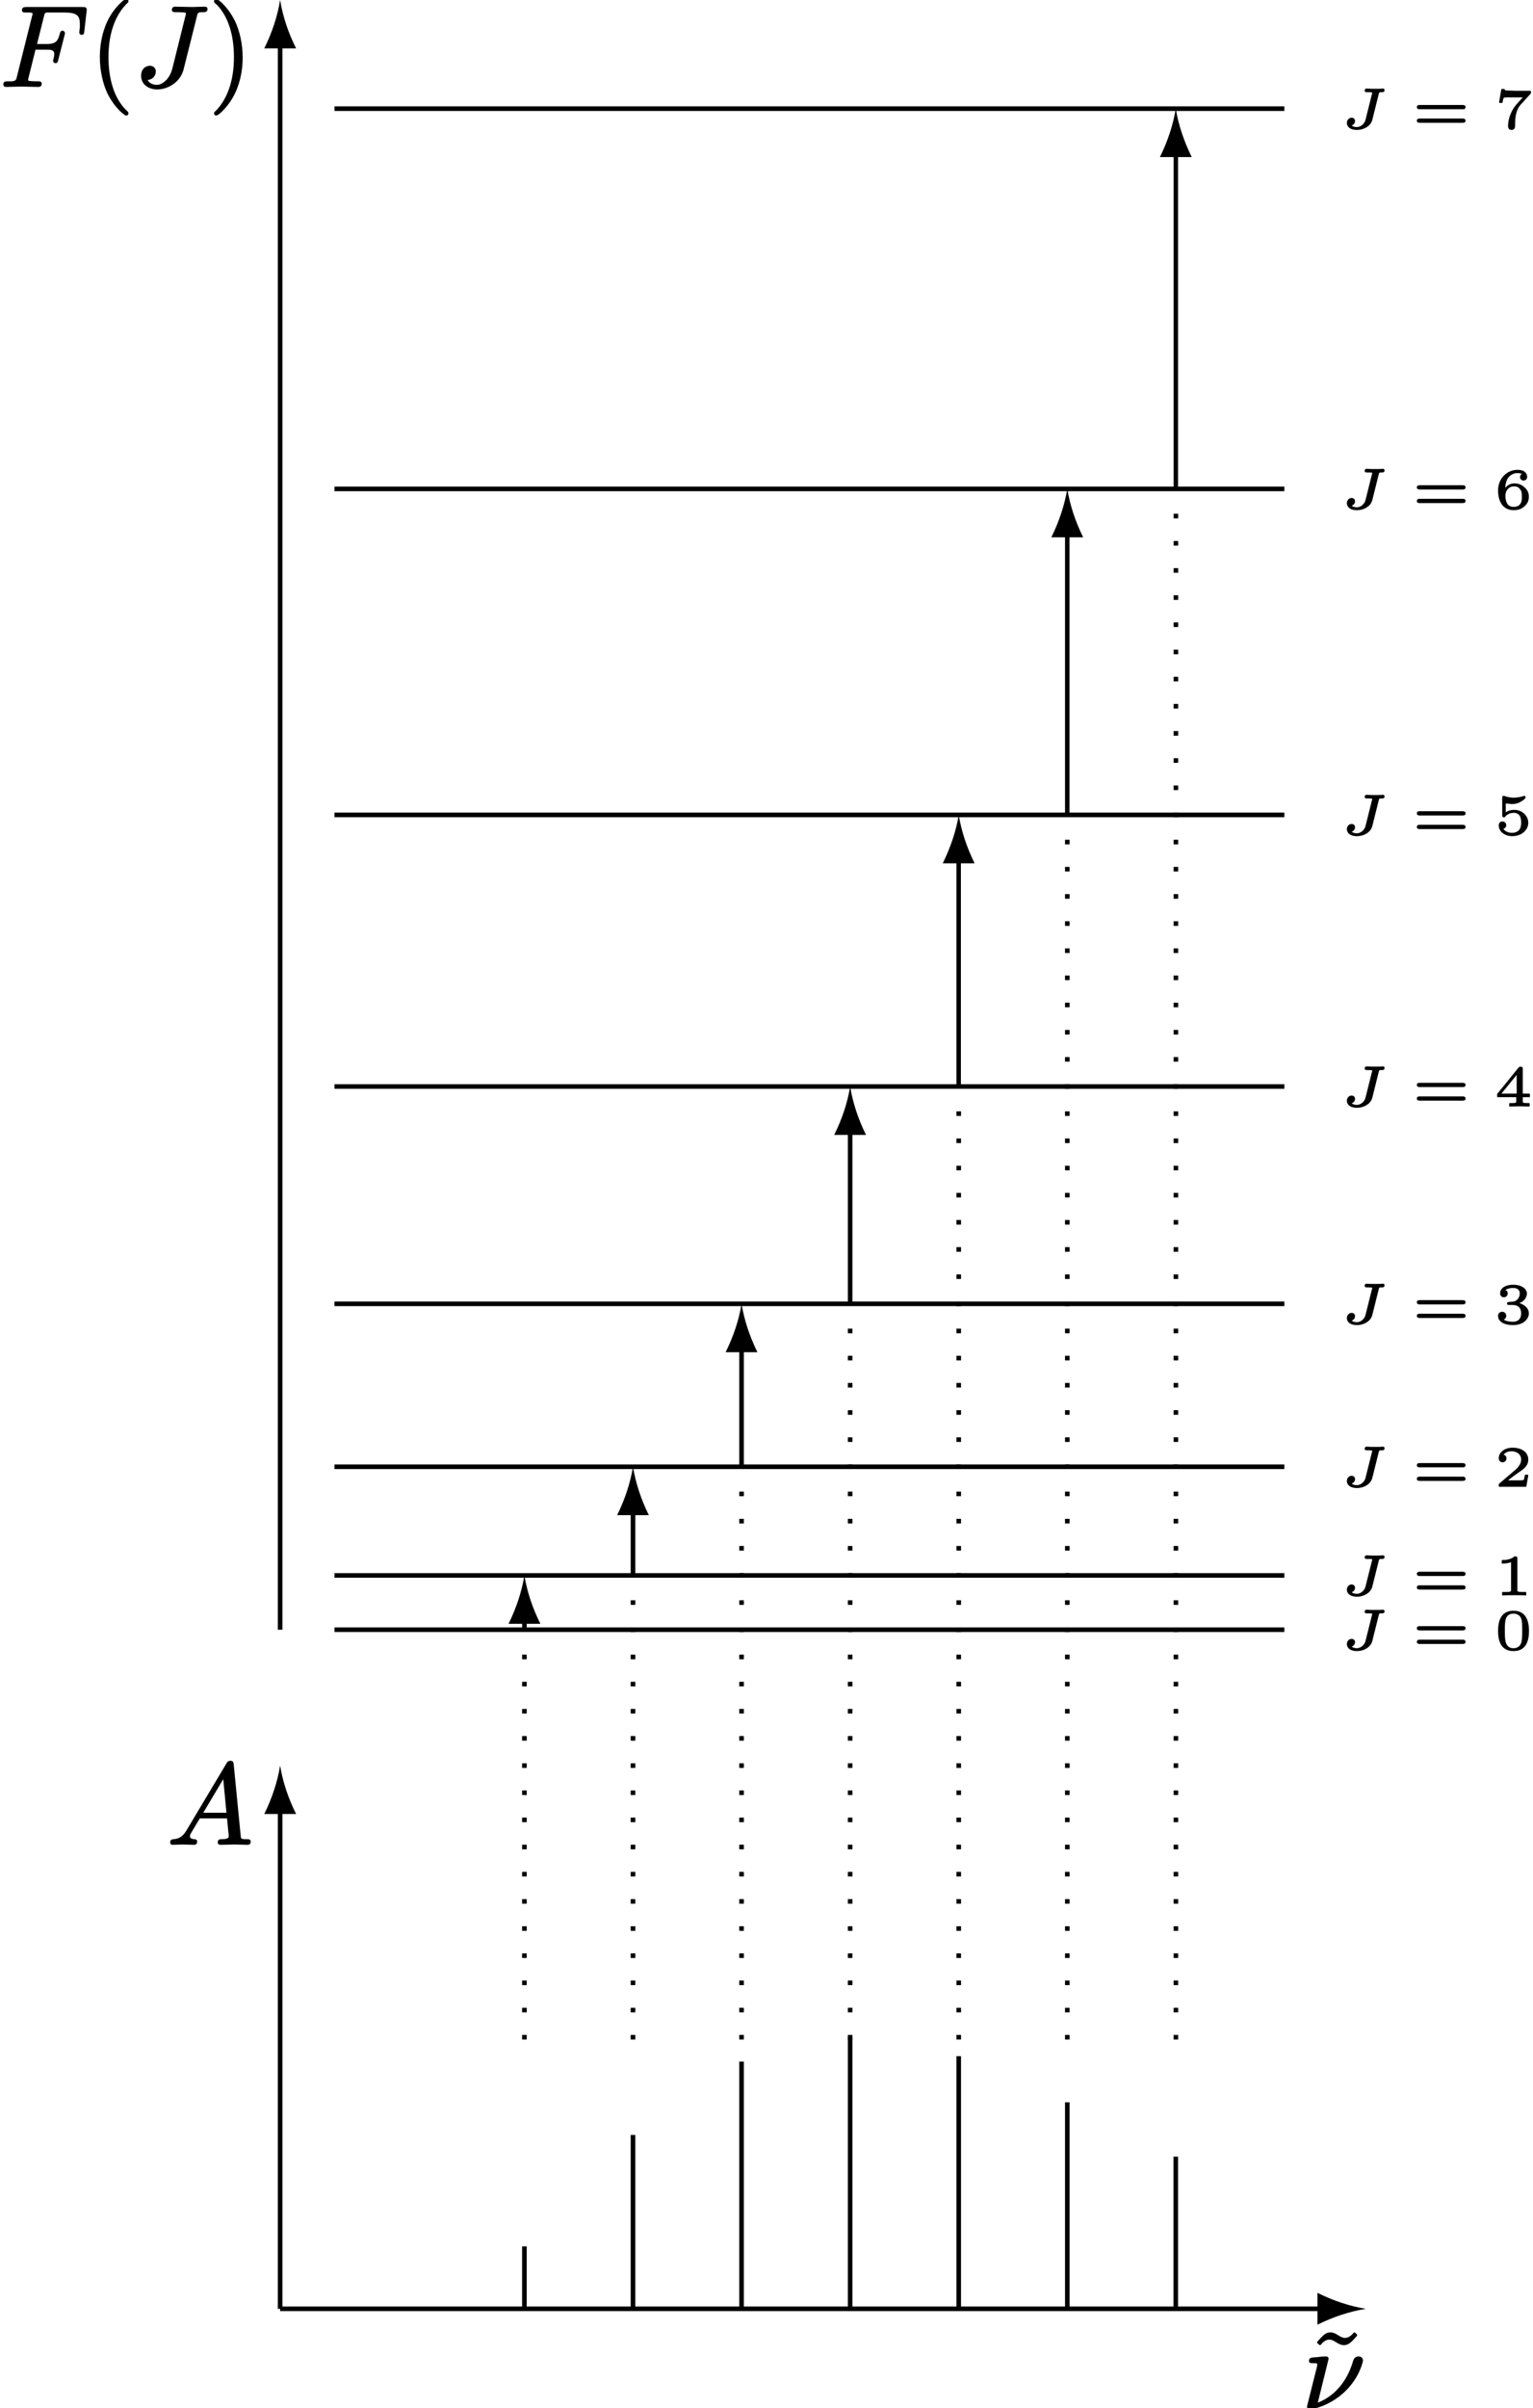 <?xml version='1.0' encoding='UTF-8'?>
<!-- This file was generated by dvisvgm 3.4 -->
<svg version='1.1' xmlns='http://www.w3.org/2000/svg' xmlns:xlink='http://www.w3.org/1999/xlink' width='133.42pt' height='209.42pt' viewBox='-.76 -212.6 133.42 209.42'>
<defs>
<path id='g36-48' d='M2.45-1.65C2.45-1.31 2.45-.91 2.38-.62C2.29-.31 2.07-.1 1.69-.1C1.65-.1 1.59-.1 1.53-.11C.93-.24 .94-.92 .94-1.65C.94-2.02 .94-2.36 1.02-2.64C1.1-2.92 1.34-3.11 1.69-3.11C1.97-3.11 2.17-2.99 2.29-2.82C2.46-2.57 2.45-2.07 2.45-1.65ZM3.04-1.59C3.04-2.57 2.72-3.36 1.69-3.36S.35-2.57 .35-1.59C.35-.63 .67 .15 1.69 .15C2.72 .15 3.04-.63 3.04-1.59Z'/>
<path id='g36-49' d='M1.48-2.85V-.43C1.48-.35 1.47-.32 1.42-.3C1.31-.26 1.18-.26 1-.26H.75C.72-.26 .7-.24 .7-.22V0C.7 .02 .72 .04 .75 .04C.75 .04 .75 .04 .75 .04C1.02 .02 1.46 .02 1.75 .02S2.49 .02 2.75 .04C2.76 .04 2.76 .04 2.76 .04C2.78 .04 2.8 .02 2.8 0V-.22C2.8-.24 2.78-.26 2.76-.26H2.51C2.33-.26 2.2-.26 2.09-.3C2.03-.32 2.03-.35 2.03-.43V-3.17C2.03-3.34 1.97-3.36 1.81-3.36C1.8-3.36 1.8-3.36 1.8-3.36C1.79-3.36 1.78-3.36 1.77-3.35C1.64-3.23 1.45-3.14 1.26-3.1C1.04-3.04 .85-3.04 .8-3.04H.71C.69-3.04 .67-3.02 .67-3V-2.78C.67-2.75 .69-2.73 .71-2.73H.8C.99-2.73 1.3-2.78 1.48-2.85Z'/>
<path id='g36-50' d='M.74-2.09C.94-2.09 1.08-2.23 1.08-2.43C1.08-2.61 .97-2.72 .83-2.75C.97-2.93 1.22-3.05 1.51-3.05C1.67-3.05 1.81-3.02 1.94-2.96C2.17-2.86 2.36-2.66 2.36-2.32C2.36-2.12 2.29-1.97 2.21-1.84C2.08-1.62 1.9-1.46 1.7-1.3L.48-.26C.45-.23 .41-.2 .41-.15V0C.41 .02 .43 .04 .45 .04H2.77C2.79 .04 2.81 .03 2.81 .01L2.98-.95C2.98-.96 2.98-.96 2.98-.96C2.98-.99 2.96-1.01 2.93-1.01H2.72C2.7-1.01 2.68-.99 2.68-.97C2.67-.92 2.66-.8 2.63-.7C2.61-.64 2.6-.57 2.56-.55C2.46-.51 2.12-.52 2.05-.52H1.21C1.5-.74 1.83-.99 2.09-1.17C2.29-1.3 2.48-1.43 2.65-1.59C2.82-1.77 2.98-1.98 2.98-2.33C2.98-2.44 2.96-2.54 2.93-2.63C2.77-3.11 2.25-3.36 1.62-3.36C1.25-3.36 .94-3.25 .73-3.08C.56-2.94 .41-2.73 .41-2.44C.41-2.23 .55-2.09 .74-2.09Z'/>
<path id='g36-51' d='M.86-2.27C1.04-2.27 1.19-2.41 1.19-2.6C1.19-2.75 1.11-2.86 .99-2.9C1.14-3.02 1.41-3.08 1.66-3.08C1.99-3.08 2.24-2.93 2.24-2.61C2.24-2.28 2.05-2.02 1.79-1.92C1.7-1.89 1.53-1.88 1.42-1.87C1.29-1.86 1.13-1.88 1.13-1.73C1.13-1.62 1.2-1.6 1.31-1.6H1.64C2.1-1.6 2.36-1.33 2.36-.87S2.1-.14 1.65-.14C1.62-.14 1.42-.14 1.22-.18C1.08-.21 .94-.26 .84-.33C.97-.38 1.06-.49 1.06-.66C1.06-.86 .91-1.01 .71-1.01C.5-1.01 .35-.87 .35-.65C.35-.52 .38-.41 .44-.32C.64 .01 1.13 .15 1.66 .15C2.04 .15 2.35 .05 2.58-.1C2.81-.26 3.03-.53 3.03-.87C3.03-.96 3.01-1.06 2.98-1.15C2.85-1.45 2.55-1.65 2.21-1.76C2.41-1.84 2.55-1.95 2.66-2.07C2.8-2.24 2.86-2.44 2.86-2.61C2.86-2.69 2.84-2.76 2.8-2.84C2.64-3.18 2.18-3.36 1.68-3.36C1.53-3.36 1.38-3.35 1.26-3.32C.89-3.24 .53-3.03 .53-2.61C.53-2.41 .66-2.27 .86-2.27Z'/>
<path id='g36-52' d='M1.97-1.08H.64L1.97-2.71V-1.08ZM2.32-3.42C2.2-3.42 2.17-3.39 2.12-3.33L.28-1.06C.27-1.05 .27-1.04 .27-1.03V-.81C.27-.79 .29-.77 .31-.77H1.93V-.42C1.93-.33 1.92-.3 1.85-.28C1.76-.26 1.68-.26 1.54-.26H1.36C1.34-.26 1.32-.24 1.32-.22V0C1.32 .02 1.34 .04 1.36 .04C1.36 .04 2.21 .02 2.21 .02S3.06 .04 3.06 .04C3.08 .04 3.1 .02 3.1 0V-.22C3.1-.24 3.08-.26 3.06-.26H2.88C2.78-.26 2.7-.27 2.64-.27C2.53-.28 2.5-.3 2.5-.42V-.77H3.07C3.1-.77 3.12-.79 3.12-.81V-1.03C3.12-1.06 3.1-1.08 3.07-1.08H2.5V-3.22C2.5-3.37 2.46-3.42 2.32-3.42Z'/>
<path id='g36-53' d='M1.76-2.14C1.45-2.14 1.22-2.06 1.02-1.93V-2.69C1.27-2.69 1.47-2.64 1.52-2.64C1.87-2.64 2.12-2.73 2.26-2.81C2.38-2.87 2.55-2.98 2.65-3.08C2.68-3.11 2.74-3.16 2.74-3.23C2.74-3.31 2.69-3.36 2.63-3.36C2.59-3.36 2.58-3.35 2.54-3.33C2.33-3.27 2.02-3.2 1.72-3.2C1.44-3.2 1.18-3.25 .92-3.34C.88-3.36 .86-3.36 .83-3.36C.73-3.36 .71-3.28 .71-3.18V-1.68C.71-1.56 .74-1.49 .85-1.49C.93-1.49 .96-1.52 .99-1.57C1.16-1.76 1.4-1.88 1.75-1.88C1.83-1.88 1.9-1.87 1.96-1.84C2.27-1.73 2.36-1.43 2.36-1.02C2.36-.76 2.31-.52 2.16-.37C2.02-.22 1.8-.14 1.57-.14C1.23-.14 .95-.28 .81-.49C.95-.53 1.06-.64 1.06-.81C1.06-.99 .91-1.13 .73-1.13C.53-1.13 .41-1 .41-.79C.41-.62 .46-.46 .56-.31C.76-.04 1.14 .15 1.58 .15C1.87 .15 2.13 .08 2.35-.03C2.67-.21 2.98-.55 2.98-1.01C2.98-1.61 2.46-2.14 1.76-2.14Z'/>
<path id='g36-54' d='M.99-1.13C.99-1.25 1.02-1.38 1.07-1.5C1.19-1.73 1.39-1.92 1.74-1.92C2.01-1.92 2.14-1.84 2.27-1.67C2.4-1.51 2.42-1.32 2.42-1.03C2.42-.81 2.41-.63 2.34-.49C2.23-.27 2.03-.14 1.71-.14C1.15-.14 .99-.59 .99-1.13ZM.98-1.79C.99-2.08 1.04-2.34 1.16-2.56C1.3-2.81 1.6-3.08 2.05-3.08C2.15-3.08 2.33-3.05 2.42-3.01C2.34-2.96 2.26-2.87 2.26-2.73C2.26-2.55 2.4-2.43 2.57-2.43C2.76-2.43 2.88-2.56 2.88-2.75C2.88-2.82 2.87-2.89 2.84-2.96C2.72-3.24 2.46-3.36 2.04-3.36C1.11-3.36 .35-2.59 .35-1.58C.35-1.05 .47-.65 .67-.36C.88-.06 1.22 .15 1.71 .15C1.93 .15 2.11 .11 2.25 .06C2.42 0 2.54-.1 2.64-.18C2.86-.37 3.03-.63 3.03-1.02C3.03-1.4 2.87-1.64 2.66-1.83C2.43-2.04 2.19-2.18 1.75-2.18C1.41-2.18 1.14-2 .98-1.79Z'/>
<path id='g36-55' d='M1.52 .15C1.74 .15 1.83 0 1.83-.2V-.3C1.83-1.09 1.97-1.66 2.31-2.04L3.15-2.96C3.17-2.98 3.21-3.02 3.21-3.07V-3.21C3.21-3.23 3.19-3.25 3.16-3.25H1.96C1.85-3.25 1.33-3.27 1.13-3.28C1.06-3.28 .98-3.29 .95-3.32C.92-3.34 .93-3.41 .88-3.41H.67C.65-3.41 .63-3.4 .63-3.38L.44-2.26C.44-2.25 .44-2.25 .44-2.25C.44-2.22 .46-2.2 .48-2.2H.69C.72-2.2 .73-2.22 .74-2.24C.75-2.32 .79-2.61 .87-2.66C.97-2.69 1.34-2.68 1.41-2.68H2.5C2.31-2.47 2.07-2.22 1.89-2C1.29-1.24 1.22-.5 1.22-.19C1.22 .02 1.32 .15 1.52 .15Z'/>
<path id='g36-61' d='M4.44-.84H.68C.54-.84 .44-.79 .44-.65C.44-.5 .56-.47 .7-.47H4.41C4.56-.47 4.68-.5 4.68-.65C4.68-.79 4.58-.84 4.44-.84ZM4.41-2.02H.7C.56-2.02 .44-1.99 .44-1.84C.44-1.7 .54-1.65 .68-1.65H4.44C4.58-1.65 4.68-1.7 4.68-1.84C4.68-1.99 4.56-2.02 4.41-2.02Z'/>
<path id='g33-74' d='M2.26-3.26C2.26-3.14 2.37-3.13 2.49-3.13C2.49-3.13 2.5-3.13 2.5-3.13C2.52-3.13 2.92-3.14 2.92-3.09C2.92-3.06 2.91-3.03 2.9-3L2.34-.76C2.29-.53 2.15-.35 1.99-.24C1.87-.16 1.74-.1 1.58-.1C1.4-.1 1.23-.15 1.13-.24C1.29-.29 1.42-.43 1.42-.63C1.42-.8 1.3-.91 1.13-.91C1.09-.91 1.05-.91 1.02-.9C.84-.84 .71-.68 .71-.45C.71-.37 .73-.29 .77-.22C.89 .03 1.21 .15 1.59 .15C1.79 .15 2.01 .11 2.2 .03C2.53-.1 2.82-.35 2.92-.71L3.49-2.99C3.5-3.01 3.5-3.04 3.51-3.05C3.54-3.15 3.64-3.13 3.77-3.13C3.77-3.13 3.78-3.13 3.78-3.13C3.92-3.13 3.99-3.18 3.99-3.32C3.99-3.39 3.93-3.45 3.86-3.45C3.76-3.45 3.65-3.43 3.55-3.43S3.34-3.43 3.24-3.43L2.83-3.43C2.7-3.43 2.56-3.45 2.43-3.45C2.43-3.45 2.43-3.45 2.43-3.45C2.32-3.45 2.26-3.38 2.26-3.26ZM2.92-3.1C2.92-3.1 2.92-3.1 2.92-3.1Z'/>
<path id='g38-40' d='M3.2-7.56C3.16-7.56 3.14-7.55 3.11-7.53C2.93-7.44 2.82-7.33 2.63-7.14C2.29-6.81 1.86-6.28 1.53-5.57C1.02-4.45 .9-3.34 .9-2.49C.9-1.38 1.15-.21 1.56 .66C1.9 1.34 2.32 1.86 2.64 2.18C2.79 2.32 2.91 2.42 3.01 2.49C3.07 2.53 3.12 2.58 3.2 2.58C3.31 2.58 3.39 2.51 3.39 2.39C3.39 2.39 3.39 2.39 3.39 2.38C3.39 2.25 3.28 2.19 3.19 2.11C2.65 1.56 2.28 .9 2.05 .19C1.75-.7 1.65-1.65 1.65-2.49C1.65-4.46 2.18-6.07 3.23-7.14C3.3-7.2 3.39-7.25 3.39-7.37S3.31-7.56 3.2-7.56Z'/>
<path id='g38-41' d='M.48-7.37C.48-7.37 .48-7.37 .48-7.36C.48-7.23 .6-7.16 .7-7.08C1.68-6.08 2.21-4.5 2.21-2.49C2.21-.54 1.68 1.09 .64 2.16C.57 2.22 .48 2.27 .48 2.39C.48 2.5 .56 2.58 .67 2.58C.71 2.58 .73 2.57 .76 2.55C.94 2.46 1.05 2.35 1.24 2.16C1.57 1.83 2 1.3 2.33 .59C2.85-.53 2.97-1.64 2.97-2.49C2.97-3.6 2.72-4.77 2.3-5.64C1.96-6.33 1.54-6.84 1.23-7.16C1.08-7.3 .96-7.4 .86-7.47C.8-7.51 .75-7.56 .67-7.56C.56-7.56 .48-7.48 .48-7.37Z'/>
<path id='g38-126' d='M3.08-5.47C3.34-5.47 3.5-5.57 3.65-5.69C3.86-5.86 4.02-6.06 4.22-6.28C4.23-6.3 4.24-6.32 4.24-6.34C4.24-6.37 4.23-6.39 4.21-6.41L4.05-6.56C4.04-6.57 4.01-6.58 4-6.58C3.97-6.58 3.95-6.57 3.93-6.55C3.78-6.36 3.51-6.1 3.18-6.1C3.14-6.1 3.1-6.1 3.06-6.11C2.64-6.2 2.38-6.58 1.91-6.58C1.65-6.58 1.49-6.48 1.34-6.36C1.14-6.19 .97-5.99 .77-5.77C.76-5.75 .75-5.73 .75-5.71C.75-5.68 .76-5.66 .78-5.64L.94-5.49C.95-5.48 .98-5.47 1-5.47C1.03-5.47 1.05-5.48 1.07-5.5C1.22-5.69 1.48-5.95 1.81-5.95C1.85-5.95 1.89-5.95 1.93-5.94C2.35-5.85 2.61-5.47 3.08-5.47Z'/>
<path id='g35-23' d='M4.93-4.49C4.67-4.49 4.51-4.31 4.45-4.09C4.1-2.86 3.49-1.97 2.82-1.36C2.34-.93 1.83-.64 1.38-.47L2.32-4.27C2.32-4.28 2.32-4.28 2.32-4.29C2.32-4.41 2.22-4.49 2.1-4.49C1.84-4.49 1.5-4.45 1.24-4.42C.92-4.39 .61-4.43 .61-4.1C.61-3.93 .75-3.9 .93-3.9C.93-3.9 .94-3.9 .94-3.9C1.08-3.9 1.34-3.92 1.34-3.82C1.33-3.73 1.32-3.67 1.3-3.56C1.02-2.41 .72-1.29 .44-.14C.44-.13 .44-.13 .44-.12C.44 .03 .55 .09 .69 .09H.83C.84 .09 .84 .09 .85 .09C1.55-.03 2.66-.43 3.7-1.39C4.44-2.09 4.85-2.82 5.07-3.36C5.17-3.59 5.23-3.79 5.27-3.93C5.29-4.01 5.31-4.05 5.31-4.13C5.31-4.35 5.15-4.49 4.93-4.49Z'/>
<path id='g35-65' d='M3.14-2.7L4.88-5.62L5.16-2.7H3.14ZM2.61-.19C2.61-.33 2.51-.4 2.36-.4C2.18-.42 1.98-.46 1.98-.66C1.98-.78 2.05-.89 2.11-.99C2.25-1.23 2.29-1.29 2.84-2.21H5.21C5.24-1.85 5.29-1.43 5.32-1.06C5.34-.89 5.36-.78 5.36-.64C5.36-.42 4.95-.4 4.73-.4C4.73-.4 4.72-.4 4.72-.4C4.5-.4 4.4-.32 4.4-.11C4.4 .02 4.51 .09 4.63 .09C5.04 .09 5.47 .06 5.88 .06C6.13 .06 6.75 .09 7 .09C7 .09 7 .09 7 .09C7.18 .09 7.27-.02 7.27-.2C7.27-.37 7.13-.4 6.96-.4C6.95-.4 6.95-.4 6.95-.4C6.8-.4 6.69-.4 6.62-.41C6.43-.44 6.42-.49 6.4-.68L5.79-6.91C5.77-7.11 5.73-7.22 5.51-7.22C5.32-7.22 5.24-7.13 5.17-7.01L1.7-1.2C1.45-.77 1.15-.44 .55-.4C.36-.39 .26-.32 .26-.11C.26 .01 .36 .09 .48 .09C.76 .09 1.07 .06 1.33 .06C1.65 .06 2 .09 2.33 .09C2.33 .09 2.33 .09 2.34 .09C2.51 .09 2.61-.01 2.61-.19Z'/>
<path id='g35-70' d='M7.2-6.86H2.29C2.05-6.86 1.91-6.81 1.91-6.58C1.91-6.39 2.07-6.38 2.26-6.38C2.27-6.38 2.27-6.38 2.28-6.38C2.42-6.38 2.84-6.4 2.84-6.29C2.84-6.21 2.83-6.2 2.79-6.07L1.47-.8C1.46-.73 1.44-.68 1.43-.63C1.33-.36 1.04-.4 .66-.4C.66-.4 .65-.4 .65-.4C.42-.4 .29-.35 .29-.12C.29 .02 .4 .09 .53 .09L1.84 .06L3.33 .09C3.33 .09 3.33 .09 3.34 .09C3.53 .09 3.63 0 3.63-.19C3.63-.4 3.47-.4 3.24-.4C3.23-.4 3.21-.4 3.2-.4S3.19-.4 3.18-.4C2.98-.4 2.93-.4 2.69-.42C2.57-.43 2.45-.42 2.45-.53C2.45-.6 2.46-.65 2.49-.74L3.09-3.15H3.99C4.37-3.15 4.72-3.16 4.72-2.79C4.72-2.79 4.72-2.79 4.72-2.79C4.72-2.63 4.7-2.51 4.65-2.33C4.64-2.29 4.62-2.22 4.62-2.19C4.62-2.07 4.71-1.98 4.83-1.98C5.01-1.98 5.03-2.11 5.07-2.26L5.62-4.42C5.64-4.5 5.65-4.53 5.65-4.6C5.65-4.7 5.56-4.8 5.44-4.8S5.27-4.74 5.24-4.65C5.19-4.5 5.14-4.31 5.09-4.18C4.92-3.75 4.63-3.64 4-3.64H3.22L3.83-6.06C3.85-6.14 3.87-6.21 3.88-6.25C3.94-6.4 4.06-6.38 4.27-6.38H5.59C5.89-6.38 6.13-6.36 6.31-6.32C6.79-6.21 6.95-5.96 6.95-5.37C6.95-5.24 6.95-5.18 6.95-5.1C6.94-5.01 6.9-4.75 6.9-4.65C6.9-4.53 6.98-4.44 7.11-4.44C7.31-4.44 7.32-4.59 7.34-4.77L7.54-6.5C7.54-6.55 7.55-6.59 7.55-6.62C7.55-6.83 7.42-6.86 7.2-6.86Z'/>
<path id='g35-74' d='M3.3-6.61C3.3-6.4 3.5-6.41 3.71-6.41C3.72-6.41 3.72-6.41 3.73-6.41C3.73-6.41 3.74-6.41 3.74-6.41C3.96-6.41 4.05-6.41 4.29-6.39C4.39-6.38 4.52-6.39 4.52-6.28C4.52-6.22 4.5-6.15 4.48-6.09L3.34-1.51C3.19-.9 2.84-.46 2.49-.25C2.35-.16 2.19-.09 1.99-.09C1.62-.09 1.32-.26 1.19-.52C1.58-.53 1.9-.85 1.9-1.25C1.9-1.56 1.67-1.75 1.37-1.75C1.33-1.75 1.26-1.74 1.18-1.72C.83-1.61 .62-1.33 .62-.87C.62-.62 .7-.39 .84-.2C1.08 .1 1.49 .31 2.02 .31C2.26 .31 2.5 .27 2.74 .19C3.48-.05 4.11-.64 4.31-1.4L5.48-6.06C5.49-6.12 5.51-6.17 5.52-6.21C5.58-6.42 5.76-6.41 6.04-6.41C6.04-6.41 6.05-6.41 6.05-6.41C6.27-6.41 6.4-6.47 6.4-6.68C6.4-6.82 6.31-6.89 6.17-6.89C5.92-6.89 5.31-6.86 5.06-6.86L3.6-6.89C3.6-6.89 3.6-6.89 3.59-6.89C3.4-6.89 3.3-6.8 3.3-6.61Z'/>
</defs>
<g id='page5305'>
<path d='M23.62-212.6C23.85-211.19 24.31-209.79 25.01-208.39H23.82V-70.87H23.42V-208.39H22.24C22.93-209.79 23.39-211.19 23.62-212.6'/>
<use x='-.76' y='-205.13' xlink:href='#g35-70'/>
<use x='7.03' y='-205.13' xlink:href='#g38-40'/>
<use x='10.9' y='-205.13' xlink:href='#g35-74'/>
<use x='17.39' y='-205.13' xlink:href='#g38-41'/>
<path d='M28.35-70.87H111.02' stroke='#000' fill='none' stroke-width='.4' stroke-miterlimit='10'/>
<use x='115.75' y='-69.16' xlink:href='#g33-74'/>
<use x='122.11' y='-69.16' xlink:href='#g36-61'/>
<use x='129.27' y='-69.16' xlink:href='#g36-48'/>
<path d='M44.88-75.59C45.11-74.19 45.57-72.79 46.27-71.38H45.08V-70.87H44.68V-71.38H43.5C44.19-72.79 44.65-74.19 44.88-75.59'/>
<path d='M28.35-75.59H111.02' stroke='#000' fill='none' stroke-width='.4' stroke-miterlimit='10'/>
<use x='115.75' y='-73.89' xlink:href='#g33-74'/>
<use x='122.11' y='-73.89' xlink:href='#g36-61'/>
<use x='129.27' y='-73.89' xlink:href='#g36-49'/>
<path d='M54.33-85.04C54.56-83.64 55.02-82.23 55.71-80.83H54.53V-75.59H54.13V-80.83H52.95C53.64-82.23 54.1-83.64 54.33-85.04'/>
<path d='M28.35-85.04H111.02' stroke='#000' fill='none' stroke-width='.4' stroke-miterlimit='10'/>
<use x='115.75' y='-83.34' xlink:href='#g33-74'/>
<use x='122.11' y='-83.34' xlink:href='#g36-61'/>
<use x='129.27' y='-83.34' xlink:href='#g36-50'/>
<path d='M63.78-99.21C64.01-97.81 64.47-96.41 65.16-95H63.98V-85.04H63.58V-95H62.39C63.09-96.41 63.55-97.81 63.78-99.21'/>
<path d='M28.35-99.21H111.02' stroke='#000' fill='none' stroke-width='.4' stroke-miterlimit='10'/>
<use x='115.75' y='-97.51' xlink:href='#g33-74'/>
<use x='122.11' y='-97.51' xlink:href='#g36-61'/>
<use x='129.27' y='-97.51' xlink:href='#g36-51'/>
<path d='M73.23-118.11C73.46-116.71 73.92-115.3 74.61-113.9H73.43V-99.21H73.03V-113.9H71.84C72.54-115.3 73-116.71 73.23-118.11'/>
<path d='M28.35-118.11H111.02' stroke='#000' fill='none' stroke-width='.4' stroke-miterlimit='10'/>
<use x='115.75' y='-116.41' xlink:href='#g33-74'/>
<use x='122.11' y='-116.41' xlink:href='#g36-61'/>
<use x='129.27' y='-116.41' xlink:href='#g36-52'/>
<path d='M82.68-141.73C82.91-140.33 83.37-138.93 84.06-137.52H82.87V-118.11H82.48V-137.52H81.29C81.98-138.93 82.45-140.33 82.68-141.73'/>
<path d='M28.35-141.73H111.02' stroke='#000' fill='none' stroke-width='.4' stroke-miterlimit='10'/>
<use x='115.75' y='-140.03' xlink:href='#g33-74'/>
<use x='122.11' y='-140.03' xlink:href='#g36-61'/>
<use x='129.27' y='-140.03' xlink:href='#g36-53'/>
<path d='M92.13-170.08C92.36-168.68 92.82-167.27 93.51-165.87H92.32V-141.73H91.93V-165.87H90.74C91.43-167.27 91.89-168.68 92.13-170.08'/>
<path d='M28.35-170.08H111.02' stroke='#000' fill='none' stroke-width='.4' stroke-miterlimit='10'/>
<use x='115.75' y='-168.38' xlink:href='#g33-74'/>
<use x='122.11' y='-168.38' xlink:href='#g36-61'/>
<use x='129.27' y='-168.38' xlink:href='#g36-54'/>
<path d='M101.57-203.15C101.8-201.75 102.27-200.34 102.96-198.94H101.77V-170.08H101.38V-198.94H100.19C100.88-200.34 101.34-201.75 101.57-203.15'/>
<path d='M28.35-203.15H111.02' stroke='#000' fill='none' stroke-width='.4' stroke-miterlimit='10'/>
<use x='115.75' y='-201.45' xlink:href='#g33-74'/>
<use x='122.11' y='-201.45' xlink:href='#g36-61'/>
<use x='129.27' y='-201.45' xlink:href='#g36-55'/>
<path d='M23.62-59.05C23.85-57.65 24.31-56.25 25.01-54.84H23.82V-11.81H23.42V-54.84H22.24C22.93-56.25 23.39-57.65 23.62-59.05'/>
<use x='13.79' y='-52.25' xlink:href='#g35-65'/>
<path d='M118.11-11.81C116.71-11.58 115.3-11.12 113.9-10.43V-11.61H23.62V-12.01H113.9V-13.2C115.3-12.5 116.71-12.04 118.11-11.81'/>
<use x='113.12' y='-3.18' xlink:href='#g38-126'/>
<use x='112.55' y='-3.18' xlink:href='#g35-23'/>
<path d='M44.88-11.81V-17.24' stroke='#000' fill='none' stroke-width='.4' stroke-miterlimit='10'/>
<rect x='44.68' y='-35.63' height='.4' width='.4'/>
<rect x='44.68' y='-37.99' height='.4' width='.4'/>
<rect x='44.68' y='-40.36' height='.4' width='.4'/>
<rect x='44.68' y='-42.72' height='.4' width='.4'/>
<rect x='44.68' y='-45.08' height='.4' width='.4'/>
<rect x='44.68' y='-47.44' height='.4' width='.4'/>
<rect x='44.68' y='-49.81' height='.4' width='.4'/>
<rect x='44.68' y='-52.17' height='.4' width='.4'/>
<rect x='44.68' y='-54.53' height='.4' width='.4'/>
<rect x='44.68' y='-56.89' height='.4' width='.4'/>
<rect x='44.68' y='-59.25' height='.4' width='.4'/>
<rect x='44.68' y='-61.62' height='.4' width='.4'/>
<rect x='44.68' y='-63.98' height='.4' width='.4'/>
<rect x='44.68' y='-66.34' height='.4' width='.4'/>
<rect x='44.68' y='-68.7' height='.4' width='.4'/>
<path d='M54.33-11.81V-26.93' stroke='#000' fill='none' stroke-width='.4' stroke-miterlimit='10'/>
<rect x='54.13' y='-35.63' height='.4' width='.4'/>
<rect x='54.13' y='-37.99' height='.4' width='.4'/>
<rect x='54.13' y='-40.36' height='.4' width='.4'/>
<rect x='54.13' y='-42.72' height='.4' width='.4'/>
<rect x='54.13' y='-45.08' height='.4' width='.4'/>
<rect x='54.13' y='-47.44' height='.4' width='.4'/>
<rect x='54.13' y='-49.81' height='.4' width='.4'/>
<rect x='54.13' y='-52.17' height='.4' width='.4'/>
<rect x='54.13' y='-54.53' height='.4' width='.4'/>
<rect x='54.13' y='-56.89' height='.4' width='.4'/>
<rect x='54.13' y='-59.25' height='.4' width='.4'/>
<rect x='54.13' y='-61.62' height='.4' width='.4'/>
<rect x='54.13' y='-63.98' height='.4' width='.4'/>
<rect x='54.13' y='-66.34' height='.4' width='.4'/>
<rect x='54.13' y='-68.7' height='.4' width='.4'/>
<rect x='54.13' y='-71.07' height='.4' width='.4'/>
<rect x='54.13' y='-73.43' height='.4' width='.4'/>
<path d='M63.78-11.81V-33.31' stroke='#000' fill='none' stroke-width='.4' stroke-miterlimit='10'/>
<rect x='63.58' y='-35.63' height='.4' width='.4'/>
<rect x='63.58' y='-37.99' height='.4' width='.4'/>
<rect x='63.58' y='-40.36' height='.4' width='.4'/>
<rect x='63.58' y='-42.72' height='.4' width='.4'/>
<rect x='63.58' y='-45.08' height='.4' width='.4'/>
<rect x='63.58' y='-47.44' height='.4' width='.4'/>
<rect x='63.58' y='-49.81' height='.4' width='.4'/>
<rect x='63.58' y='-52.17' height='.4' width='.4'/>
<rect x='63.58' y='-54.53' height='.4' width='.4'/>
<rect x='63.58' y='-56.89' height='.4' width='.4'/>
<rect x='63.58' y='-59.25' height='.4' width='.4'/>
<rect x='63.58' y='-61.62' height='.4' width='.4'/>
<rect x='63.58' y='-63.98' height='.4' width='.4'/>
<rect x='63.58' y='-66.34' height='.4' width='.4'/>
<rect x='63.58' y='-68.7' height='.4' width='.4'/>
<rect x='63.58' y='-71.07' height='.4' width='.4'/>
<rect x='63.58' y='-73.43' height='.4' width='.4'/>
<rect x='63.58' y='-75.79' height='.4' width='.4'/>
<rect x='63.58' y='-78.15' height='.4' width='.4'/>
<rect x='63.58' y='-80.51' height='.4' width='.4'/>
<rect x='63.58' y='-82.88' height='.4' width='.4'/>
<path d='M73.23-11.81V-35.43' stroke='#000' fill='none' stroke-width='.4' stroke-miterlimit='10'/>
<rect x='73.03' y='-35.63' height='.4' width='.4'/>
<rect x='73.03' y='-37.99' height='.4' width='.4'/>
<rect x='73.03' y='-40.36' height='.4' width='.4'/>
<rect x='73.03' y='-42.72' height='.4' width='.4'/>
<rect x='73.03' y='-45.08' height='.4' width='.4'/>
<rect x='73.03' y='-47.44' height='.4' width='.4'/>
<rect x='73.03' y='-49.81' height='.4' width='.4'/>
<rect x='73.03' y='-52.17' height='.4' width='.4'/>
<rect x='73.03' y='-54.53' height='.4' width='.4'/>
<rect x='73.03' y='-56.89' height='.4' width='.4'/>
<rect x='73.03' y='-59.25' height='.4' width='.4'/>
<rect x='73.03' y='-61.62' height='.4' width='.4'/>
<rect x='73.03' y='-63.98' height='.4' width='.4'/>
<rect x='73.03' y='-66.34' height='.4' width='.4'/>
<rect x='73.03' y='-68.7' height='.4' width='.4'/>
<rect x='73.03' y='-71.07' height='.4' width='.4'/>
<rect x='73.03' y='-73.43' height='.4' width='.4'/>
<rect x='73.03' y='-75.79' height='.4' width='.4'/>
<rect x='73.03' y='-78.15' height='.4' width='.4'/>
<rect x='73.03' y='-80.51' height='.4' width='.4'/>
<rect x='73.03' y='-82.88' height='.4' width='.4'/>
<rect x='73.03' y='-85.24' height='.4' width='.4'/>
<rect x='73.03' y='-87.6' height='.4' width='.4'/>
<rect x='73.03' y='-89.96' height='.4' width='.4'/>
<rect x='73.03' y='-92.33' height='.4' width='.4'/>
<rect x='73.03' y='-94.69' height='.4' width='.4'/>
<rect x='73.03' y='-97.05' height='.4' width='.4'/>
<path d='M82.68-11.81V-33.78' stroke='#000' fill='none' stroke-width='.4' stroke-miterlimit='10'/>
<rect x='82.48' y='-35.63' height='.4' width='.4'/>
<rect x='82.48' y='-37.99' height='.4' width='.4'/>
<rect x='82.48' y='-40.36' height='.4' width='.4'/>
<rect x='82.48' y='-42.72' height='.4' width='.4'/>
<rect x='82.48' y='-45.08' height='.4' width='.4'/>
<rect x='82.48' y='-47.44' height='.4' width='.4'/>
<rect x='82.48' y='-49.81' height='.4' width='.4'/>
<rect x='82.48' y='-52.17' height='.4' width='.4'/>
<rect x='82.48' y='-54.53' height='.4' width='.4'/>
<rect x='82.48' y='-56.89' height='.4' width='.4'/>
<rect x='82.48' y='-59.25' height='.4' width='.4'/>
<rect x='82.48' y='-61.62' height='.4' width='.4'/>
<rect x='82.48' y='-63.98' height='.4' width='.4'/>
<rect x='82.48' y='-66.34' height='.4' width='.4'/>
<rect x='82.48' y='-68.7' height='.4' width='.4'/>
<rect x='82.48' y='-71.07' height='.4' width='.4'/>
<rect x='82.48' y='-73.43' height='.4' width='.4'/>
<rect x='82.48' y='-75.79' height='.4' width='.4'/>
<rect x='82.48' y='-78.15' height='.4' width='.4'/>
<rect x='82.48' y='-80.51' height='.4' width='.4'/>
<rect x='82.48' y='-82.88' height='.4' width='.4'/>
<rect x='82.48' y='-85.24' height='.4' width='.4'/>
<rect x='82.48' y='-87.6' height='.4' width='.4'/>
<rect x='82.48' y='-89.96' height='.4' width='.4'/>
<rect x='82.48' y='-92.33' height='.4' width='.4'/>
<rect x='82.48' y='-94.69' height='.4' width='.4'/>
<rect x='82.48' y='-97.05' height='.4' width='.4'/>
<rect x='82.48' y='-99.41' height='.4' width='.4'/>
<rect x='82.48' y='-101.77' height='.4' width='.4'/>
<rect x='82.48' y='-104.14' height='.4' width='.4'/>
<rect x='82.48' y='-106.5' height='.4' width='.4'/>
<rect x='82.48' y='-108.86' height='.4' width='.4'/>
<rect x='82.48' y='-111.22' height='.4' width='.4'/>
<rect x='82.48' y='-113.59' height='.4' width='.4'/>
<rect x='82.48' y='-115.95' height='.4' width='.4'/>
<path d='M92.13-11.81V-29.77' stroke='#000' fill='none' stroke-width='.4' stroke-miterlimit='10'/>
<rect x='91.93' y='-35.63' height='.4' width='.4'/>
<rect x='91.93' y='-37.99' height='.4' width='.4'/>
<rect x='91.93' y='-40.36' height='.4' width='.4'/>
<rect x='91.93' y='-42.72' height='.4' width='.4'/>
<rect x='91.93' y='-45.08' height='.4' width='.4'/>
<rect x='91.93' y='-47.44' height='.4' width='.4'/>
<rect x='91.93' y='-49.81' height='.4' width='.4'/>
<rect x='91.93' y='-52.17' height='.4' width='.4'/>
<rect x='91.93' y='-54.53' height='.4' width='.4'/>
<rect x='91.93' y='-56.89' height='.4' width='.4'/>
<rect x='91.93' y='-59.25' height='.4' width='.4'/>
<rect x='91.93' y='-61.62' height='.4' width='.4'/>
<rect x='91.93' y='-63.98' height='.4' width='.4'/>
<rect x='91.93' y='-66.34' height='.4' width='.4'/>
<rect x='91.93' y='-68.7' height='.4' width='.4'/>
<rect x='91.93' y='-71.07' height='.4' width='.4'/>
<rect x='91.93' y='-73.43' height='.4' width='.4'/>
<rect x='91.93' y='-75.79' height='.4' width='.4'/>
<rect x='91.93' y='-78.15' height='.4' width='.4'/>
<rect x='91.93' y='-80.51' height='.4' width='.4'/>
<rect x='91.93' y='-82.88' height='.4' width='.4'/>
<rect x='91.93' y='-85.24' height='.4' width='.4'/>
<rect x='91.93' y='-87.6' height='.4' width='.4'/>
<rect x='91.93' y='-89.96' height='.4' width='.4'/>
<rect x='91.93' y='-92.33' height='.4' width='.4'/>
<rect x='91.93' y='-94.69' height='.4' width='.4'/>
<rect x='91.93' y='-97.05' height='.4' width='.4'/>
<rect x='91.93' y='-99.41' height='.4' width='.4'/>
<rect x='91.93' y='-101.77' height='.4' width='.4'/>
<rect x='91.93' y='-104.14' height='.4' width='.4'/>
<rect x='91.93' y='-106.5' height='.4' width='.4'/>
<rect x='91.93' y='-108.86' height='.4' width='.4'/>
<rect x='91.93' y='-111.22' height='.4' width='.4'/>
<rect x='91.93' y='-113.59' height='.4' width='.4'/>
<rect x='91.93' y='-115.95' height='.4' width='.4'/>
<rect x='91.93' y='-118.31' height='.4' width='.4'/>
<rect x='91.93' y='-120.67' height='.4' width='.4'/>
<rect x='91.93' y='-123.03' height='.4' width='.4'/>
<rect x='91.93' y='-125.4' height='.4' width='.4'/>
<rect x='91.93' y='-127.76' height='.4' width='.4'/>
<rect x='91.93' y='-130.12' height='.4' width='.4'/>
<rect x='91.93' y='-132.48' height='.4' width='.4'/>
<rect x='91.93' y='-134.84' height='.4' width='.4'/>
<rect x='91.93' y='-137.21' height='.4' width='.4'/>
<rect x='91.93' y='-139.57' height='.4' width='.4'/>
<path d='M101.57-11.81V-25.04' stroke='#000' fill='none' stroke-width='.4' stroke-miterlimit='10'/>
<rect x='101.38' y='-35.63' height='.4' width='.4'/>
<rect x='101.38' y='-37.99' height='.4' width='.4'/>
<rect x='101.38' y='-40.36' height='.4' width='.4'/>
<rect x='101.38' y='-42.72' height='.4' width='.4'/>
<rect x='101.38' y='-45.08' height='.4' width='.4'/>
<rect x='101.38' y='-47.44' height='.4' width='.4'/>
<rect x='101.38' y='-49.81' height='.4' width='.4'/>
<rect x='101.38' y='-52.17' height='.4' width='.4'/>
<rect x='101.38' y='-54.53' height='.4' width='.4'/>
<rect x='101.38' y='-56.89' height='.4' width='.4'/>
<rect x='101.38' y='-59.25' height='.4' width='.4'/>
<rect x='101.38' y='-61.62' height='.4' width='.4'/>
<rect x='101.38' y='-63.98' height='.4' width='.4'/>
<rect x='101.38' y='-66.34' height='.4' width='.4'/>
<rect x='101.38' y='-68.7' height='.4' width='.4'/>
<rect x='101.38' y='-71.07' height='.4' width='.4'/>
<rect x='101.38' y='-73.43' height='.4' width='.4'/>
<rect x='101.38' y='-75.79' height='.4' width='.4'/>
<rect x='101.38' y='-78.15' height='.4' width='.4'/>
<rect x='101.38' y='-80.51' height='.4' width='.4'/>
<rect x='101.38' y='-82.88' height='.4' width='.4'/>
<rect x='101.38' y='-85.24' height='.4' width='.4'/>
<rect x='101.38' y='-87.6' height='.4' width='.4'/>
<rect x='101.38' y='-89.96' height='.4' width='.4'/>
<rect x='101.38' y='-92.33' height='.4' width='.4'/>
<rect x='101.38' y='-94.69' height='.4' width='.4'/>
<rect x='101.38' y='-97.05' height='.4' width='.4'/>
<rect x='101.38' y='-99.41' height='.4' width='.4'/>
<rect x='101.38' y='-101.77' height='.4' width='.4'/>
<rect x='101.38' y='-104.14' height='.4' width='.4'/>
<rect x='101.38' y='-106.5' height='.4' width='.4'/>
<rect x='101.38' y='-108.86' height='.4' width='.4'/>
<rect x='101.38' y='-111.22' height='.4' width='.4'/>
<rect x='101.38' y='-113.59' height='.4' width='.4'/>
<rect x='101.38' y='-115.95' height='.4' width='.4'/>
<rect x='101.38' y='-118.31' height='.4' width='.4'/>
<rect x='101.38' y='-120.67' height='.4' width='.4'/>
<rect x='101.38' y='-123.03' height='.4' width='.4'/>
<rect x='101.38' y='-125.4' height='.4' width='.4'/>
<rect x='101.38' y='-127.76' height='.4' width='.4'/>
<rect x='101.38' y='-130.12' height='.4' width='.4'/>
<rect x='101.38' y='-132.48' height='.4' width='.4'/>
<rect x='101.38' y='-134.84' height='.4' width='.4'/>
<rect x='101.38' y='-137.21' height='.4' width='.4'/>
<rect x='101.38' y='-139.57' height='.4' width='.4'/>
<rect x='101.38' y='-141.93' height='.4' width='.4'/>
<rect x='101.38' y='-144.29' height='.4' width='.4'/>
<rect x='101.38' y='-146.66' height='.4' width='.4'/>
<rect x='101.38' y='-149.02' height='.4' width='.4'/>
<rect x='101.38' y='-151.38' height='.4' width='.4'/>
<rect x='101.38' y='-153.74' height='.4' width='.4'/>
<rect x='101.38' y='-156.1' height='.4' width='.4'/>
<rect x='101.38' y='-158.47' height='.4' width='.4'/>
<rect x='101.38' y='-160.83' height='.4' width='.4'/>
<rect x='101.38' y='-163.19' height='.4' width='.4'/>
<rect x='101.38' y='-165.55' height='.4' width='.4'/>
<rect x='101.38' y='-167.92' height='.4' width='.4'/>
</g>
</svg>